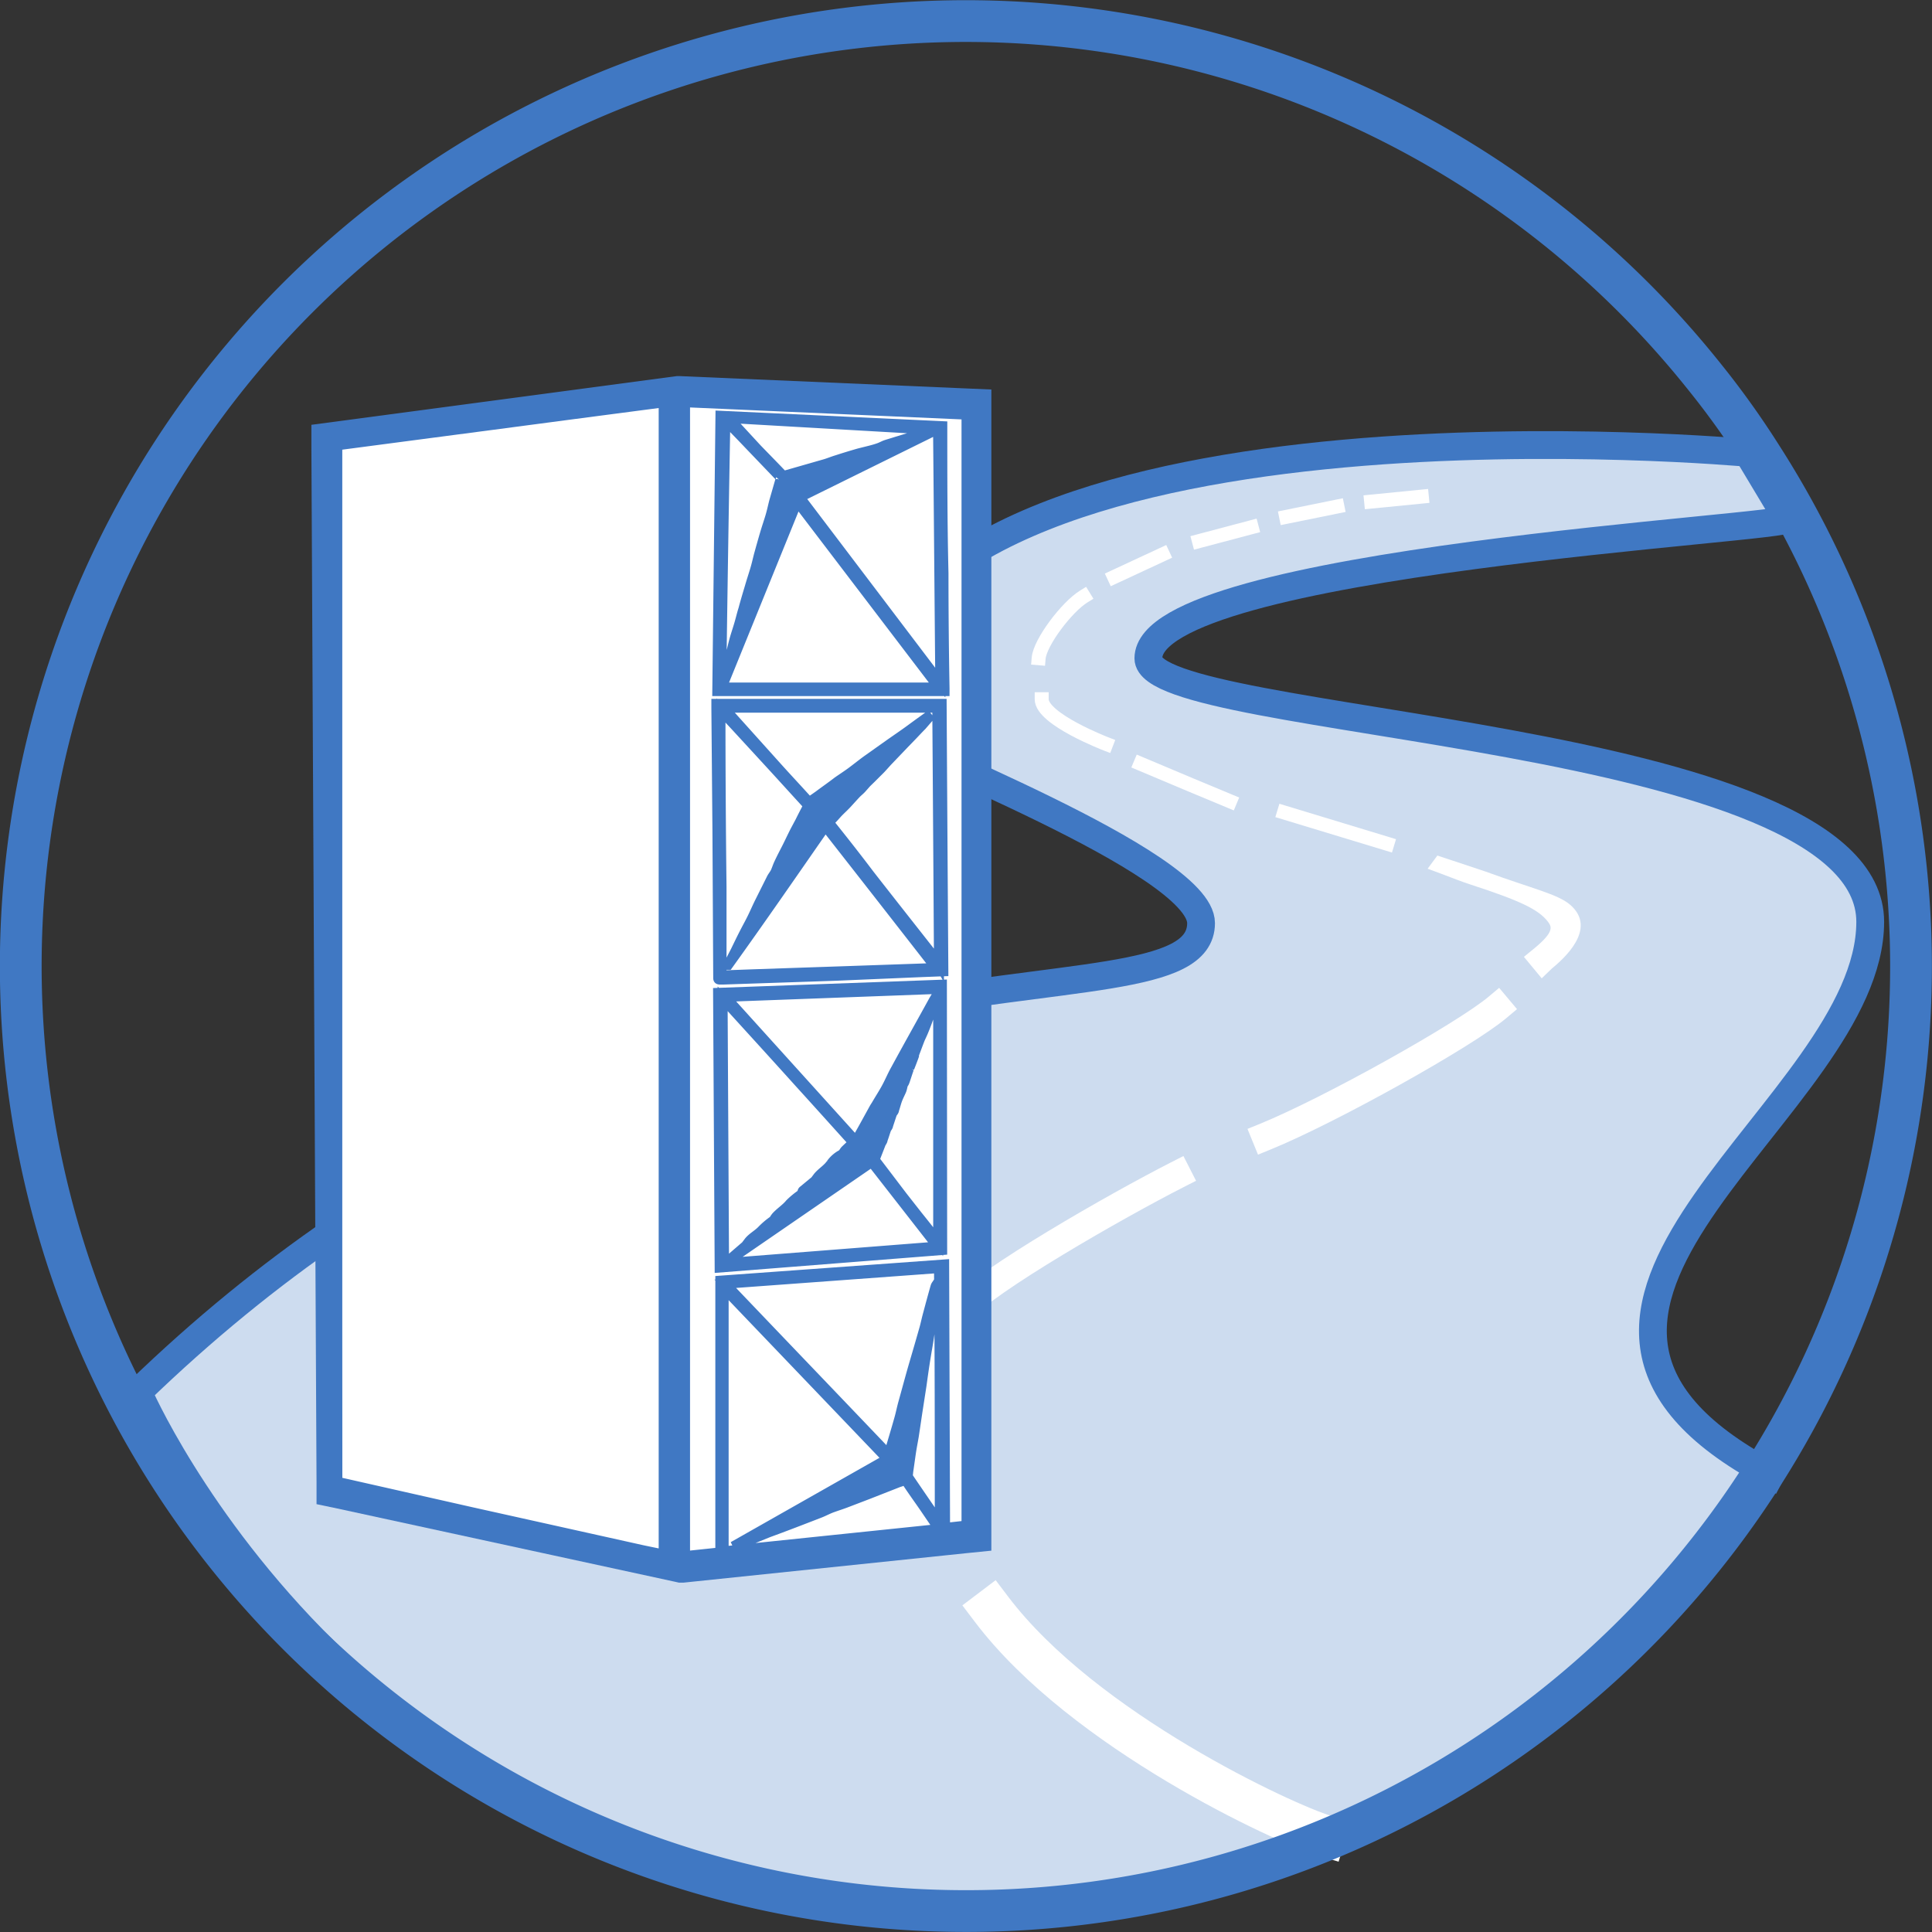 <svg id="Layer_1" data-name="Layer 1" xmlns="http://www.w3.org/2000/svg" viewBox="0 0 146.67 146.67"><rect x="0" y="0" width="146.67" height="146.67" fill="#333333" stroke="none"/><defs><style>.cls-1{fill:#cddcef;}.cls-1,.cls-10,.cls-6,.cls-7,.cls-8{stroke:#4078c3;}.cls-1,.cls-2,.cls-3,.cls-4,.cls-7{stroke-linecap:square;}.cls-1,.cls-6{stroke-linejoin:bevel;}.cls-1,.cls-2,.cls-7{stroke-width:2.11px;}.cls-2,.cls-3,.cls-4,.cls-6,.cls-7,.cls-8{fill:none;}.cls-2,.cls-3,.cls-4{stroke:#fff;}.cls-3{stroke-width:1.06px;}.cls-4,.cls-8{stroke-width:3.17px;}.cls-5{fill:#fff;}.cls-6{stroke-width:2.11px;}.cls-10,.cls-9{fill:#4078c3;}.cls-10{stroke-width:0.75px;}</style></defs><title>LP_JournLinuxONE</title><g id="Page-1"><g id="Group-26"><path id="Line-8" class="cls-1" d="M136,113.9S115.94,147,75,147c-46,0-62.9-39.4-62.9-39.4C52.06,68.92,92.8,81,92.8,72c0-4.66-23.5-13.5-24.5-14.7-.5-.6-.9-1.9-1.1-4,7.56-22.51,67.1-17,67.1-17l3,5c1,.7-48.5,3.2-48.5,10.6,0,5.2,54.8,5.42,54.8,20,0,14.09-30.36,28.84-8.71,41.32.41.24.76.5,1.11.68" transform="translate(-1.62 -1.92)"/><path id="Line-18" class="cls-2" d="M97.7,88.2c4.9-2,15.1-7.7,17.6-9.8" transform="translate(-1.62 -1.92)"/><line id="Line-16" class="cls-3" x1="84.58" y1="43.8" x2="88.28" y2="42.08"/><path id="Line-17" class="cls-3" d="M92.64,43l4-1.06" transform="translate(-1.62 -1.92)"/><path id="Line-17-2" data-name="Line-17" class="cls-3" d="M99.26,41.16l3.89-.79" transform="translate(-1.62 -1.92)"/><path id="Line-17-3" data-name="Line-17" class="cls-3" d="M105.71,40l3.85-.38" transform="translate(-1.62 -1.92)"/><path id="Line-9" class="cls-4" d="M76.9,124.1c7,9.24,22.28,16.28,25.28,17.18" transform="translate(-1.62 -1.92)"/><path id="Line-10" class="cls-2" d="M71.8,109.4c1-4.8,1.9-7.4,2.7-8,1.94-2.26,11.87-7.94,16.5-10.3" transform="translate(-1.62 -1.92)"/><g id="Line-11"><path class="cls-5" d="M118.66,76.19l-1.35-1.63.82-.67c1.55-1.28,1.26-1.65,1-2-.71-.93-2.13-1.6-5.85-2.81-.71-.23-1.46-.53-2.28-.84l-1-.37.74-1s3,1,3.67,1.22c3.56,1.3,5.46,1.71,6.39,2.5,2.19,1.86-.6,4.22-1.37,4.86Z" transform="translate(-1.62 -1.92)"/></g><line id="Line-12" class="cls-3" x1="105.32" y1="64.06" x2="97.48" y2="61.68"/><polyline id="Line-13" class="cls-3" points="93.38 60.83 90.38 59.58 86.58 57.98"/><path id="Line-14" class="cls-3" d="M85.6,58.4S80.7,56.52,80.7,55" transform="translate(-1.62 -1.92)"/><path id="Line-15" class="cls-3" d="M80.47,51.89c.1-1.2,2.13-3.89,3.43-4.69" transform="translate(-1.62 -1.92)"/><g id="Group-24"><g id="Group-14"><path id="Line-5" class="cls-6" d="M27,29.94" transform="translate(-1.62 -1.92)"/><path id="Line-6" class="cls-7" d="M72.66,73" transform="translate(-1.62 -1.92)"/></g></g><path id="Oval" class="cls-8" d="M75,147A71.71,71.71,0,0,0,135.3,36.5a65.14,65.14,0,0,0-4.3-6A71.74,71.74,0,1,0,75,147Z" transform="translate(-1.62 -1.92)"/></g></g><polygon class="cls-5" points="24.99 113.38 24.6 33.13 51.62 29.55 74.27 30.53 74.27 116.74 51.61 119.09 24.99 113.38"/><path class="cls-9" d="M53.28,32.47l21.6.93v84.35L53.28,120l-25.67-5.51-.39-78.57,26.06-3.45m-.09-2-.17,0L27,33.94l-1.74.23v1.76l.39,78.57v1.61l1.58.33L52.86,122l.31.07.32,0,21.6-2.25,1.79-.18V31.49L75,31.41l-21.6-.93Z" transform="translate(-1.62 -1.92)"/><path class="cls-10" d="M26.92,35.49l4.22-.56,4.51-.59,4.49-.59,4.74-.62,4.75-.62c.69-.09,1.38-.21,2.07-.27a17.77,17.77,0,0,1,1.93-.05c1.44,0,2.86.12,4.29.18l5,.23,4.05.18L72,33l2.62.12.54,0V118l-1.18.13-3.93.43-3.56.38-3.93.42-3.88.42-3.91.42-1.26.14h-.11a5.4,5.4,0,0,0-1.21-.1,5.76,5.76,0,0,1-1-.19l-14.88-3.31-9-2c-.15,0-.2-.09-.2-.23q0-5.31,0-10.62,0-8.19,0-16.37L27,74.8Q27,67,27,59.29q0-6.57,0-13.13l0-10.45ZM52,119.93V32.49h-.16l-1.3.17-5.26.69L39,34.18l-5.78.76-5.77.76c-.18,0-.22.07-.22.22,0,1.83,0,3.65,0,5.48q0,6.6,0,13.2,0,7.5,0,15l0,14q0,9.12,0,18.25l0,12.38a.19.19,0,0,0,.18.22l10,2.26,13,2.89Zm1.63-87.47v87.59L56,119.8c.3,0,.3,0,.3-.32q0-10,0-20.09v-.25l17-1.23.07,20,1.62-.18V33.4Zm3.65,86.86,0,0,11.71-6.64L56.56,99.69v20L72.84,118l0-.11-.92-1.35c-.48-.71-1-1.41-1.46-2.12-.09-.12-.14-.21-.31-.09a1,1,0,0,1-.28.11l-2.37.93-1.7.65c-.32.12-.64.22-1,.35s-.65.3-1,.43c-1.29.5-2.58,1-3.87,1.47l-1.65.67Zm11.81-7a.76.76,0,0,0,.06-.18c.24-.82.49-1.64.72-2.46.12-.41.2-.83.31-1.23.28-1,.56-2.06.86-3.08s.51-1.75.76-2.63c.09-.33.16-.67.25-1,.19-.71.38-1.42.58-2.12a.51.51,0,0,1,.07-.15,1.69,1.69,0,0,1,0,.39c-.08.5-.17,1-.25,1.49-.1.71-.2,1.43-.31,2.14-.07.48-.17,1-.24,1.45-.12.72-.22,1.45-.32,2.17l-.27,1.74c-.11.71-.21,1.42-.32,2.13-.07.4-.15.81-.21,1.21s-.14,1-.21,1.46c0,.14-.06.32,0,.42.75,1.11,1.51,2.21,2.27,3.32l.12.15c0-6.48,0-12.9-.06-19.35L56.68,99.38C60.82,103.72,64.93,108,69.07,112.34Z" transform="translate(-1.62 -1.92)"/><path class="cls-10" d="M73.33,54.39H56.07l.24-20.91,16.85.79c0,3.72,0,7.45.09,11.17q0,4.37.08,8.74Zm-11-14.72L73,53.74h0c-.06-6.4-.11-12.79-.17-19.21l-.33.08v-.06L57,33.66a.35.35,0,0,0,.08.15L59.1,36c.63.65,1.26,1.29,1.88,1.94a.24.24,0,0,0,.27.07l3-.86c.31-.09.61-.22.92-.31.55-.18,1.11-.35,1.67-.51l.84-.21c.23-.06.45-.12.67-.2s.36-.17.54-.23.5-.15.74-.23c.48-.14.95-.3,1.44-.42a4.78,4.78,0,0,0,1.17-.35h.08l0,.05ZM56.41,54.11H72.89L62.14,40Zm0-.44h.06c.06-.24.13-.48.2-.71.13-.44.27-.88.4-1.32s.2-.8.31-1.19.27-.85.39-1.28.18-.69.28-1c.15-.57.32-1.13.49-1.7.12-.42.26-.84.39-1.27s.2-.77.3-1.15c.15-.54.3-1.08.46-1.62s.28-.87.41-1.31.19-.76.29-1.14l.46-1.6a.2.2,0,0,0,0-.24l-2.3-2.4c-.56-.59-1.13-1.18-1.7-1.76a.71.71,0,0,1-.1-.14l-.06,0Q56.51,43.75,56.38,53.67Z" transform="translate(-1.62 -1.92)"/><path class="cls-10" d="M56,55.35H73.11q.06,10.17.13,20.31l-1.58.06L65.08,76l-5.35.18-3.25.11h-.09c-.25,0-.25,0-.25-.18l-.06-11.18L56,55.7Zm.32.47a1.06,1.06,0,0,0,0,.15q0,6.63.08,13.27l0,6.52c0,.16.05.21.23.2l2.18-.08,7.36-.25,6.34-.22h.18c-2.8-3.6-5.59-7.17-8.41-10.77-2.46,3.54-4.88,7.05-7.38,10.53A.28.28,0,0,1,57,75l.46-.89c.21-.43.42-.87.64-1.3s.4-.75.59-1.13.38-.82.58-1.23l.93-1.86c.08-.15.2-.29.28-.45s.17-.45.27-.66c.18-.39.38-.77.58-1.16s.42-.87.64-1.3l.4-.75c.17-.35.35-.69.51-1,.05-.09.12-.19,0-.31-.92-1-1.82-2-2.74-3L57.51,57.1ZM72.9,75.1l0,0q-.06-9.72-.13-19.45H56.58a1.71,1.71,0,0,0,.11.14l4,4.45c.74.82,1.5,1.63,2.24,2.45.11.12.19.1.3,0l.53-.37c.48-.36,1-.72,1.45-1.07.33-.23.67-.45,1-.69s.79-.61,1.2-.91l1.72-1.22c.54-.38,1.09-.75,1.62-1.14s.92-.67,1.38-1l.16-.08,0,0a1.42,1.42,0,0,1-.12.13L71.6,57c-.24.24-.47.49-.7.73l-.61.63-.66.69-.66.69-.37.41c-.15.17-.31.32-.47.48l-.36.36-.37.36-.38.43c-.12.13-.26.24-.38.36s-.46.5-.69.75-.42.42-.63.63-.42.48-.66.7-.13.16,0,.29c1,1.25,2,2.52,2.95,3.78,1.73,2.22,3.48,4.43,5.22,6.65A.69.69,0,0,0,72.9,75.1Z" transform="translate(-1.62 -1.92)"/><path class="cls-10" d="M73.15,96.82l-16.9,1.33-.12-20.86,17-.62Zm-15.91.58,0-.05s0,0,0,0l.87-.75.12-.1.25-.33c.27-.33.68-.53,1-.87a5.83,5.83,0,0,1,.84-.71l.08-.1a2.14,2.14,0,0,1,.13-.19c.32-.36.75-.62,1.06-1a6.2,6.2,0,0,1,.83-.69.62.62,0,0,0,.11-.17s0-.1.07-.14l.87-.72a.58.58,0,0,0,.1-.12l.15-.2c.3-.36.73-.6,1-1a2.31,2.31,0,0,1,.83-.71s.06-.06.09-.1a1.59,1.59,0,0,1,.15-.21c.16-.15.32-.31.49-.45s.11-.16,0-.27c-1.31-1.45-2.62-2.91-3.94-4.36-1.89-2.1-3.8-4.19-5.7-6.28l-.16-.16.11,20.1,16.21-1.27-5-6.41Zm15.6-1.22V77l-16.15.6,9.89,10.94c.07-.11.13-.18.17-.26.43-.75.84-1.51,1.26-2.27l.14-.22c.26-.45.55-.89.79-1.34s.43-.91.68-1.35c.95-1.75,1.93-3.49,2.89-5.24l.09-.15a.29.29,0,0,1,0,.19c-.15.41-.31.81-.46,1.22s-.26.71-.41,1.07-.21.45-.3.68-.28.74-.42,1.11c0,0,0,.06,0,.09-.11.31-.23.61-.35.92a1.08,1.08,0,0,0-.08.19c-.09.26-.17.52-.26.78s-.12.2-.15.3-.06.29-.11.42-.21.44-.3.67-.17.55-.26.82c0,.11-.12.2-.16.3-.1.29-.19.58-.29.87,0,.1-.11.2-.15.3-.09.26-.17.53-.27.8,0,.1-.1.2-.14.3l-.35.9c-.06.16-.15.32,0,.48l2,2.63,1.13,1.44C71.77,94.81,72.3,95.48,72.84,96.18Z" transform="translate(-1.62 -1.92)"/></svg>